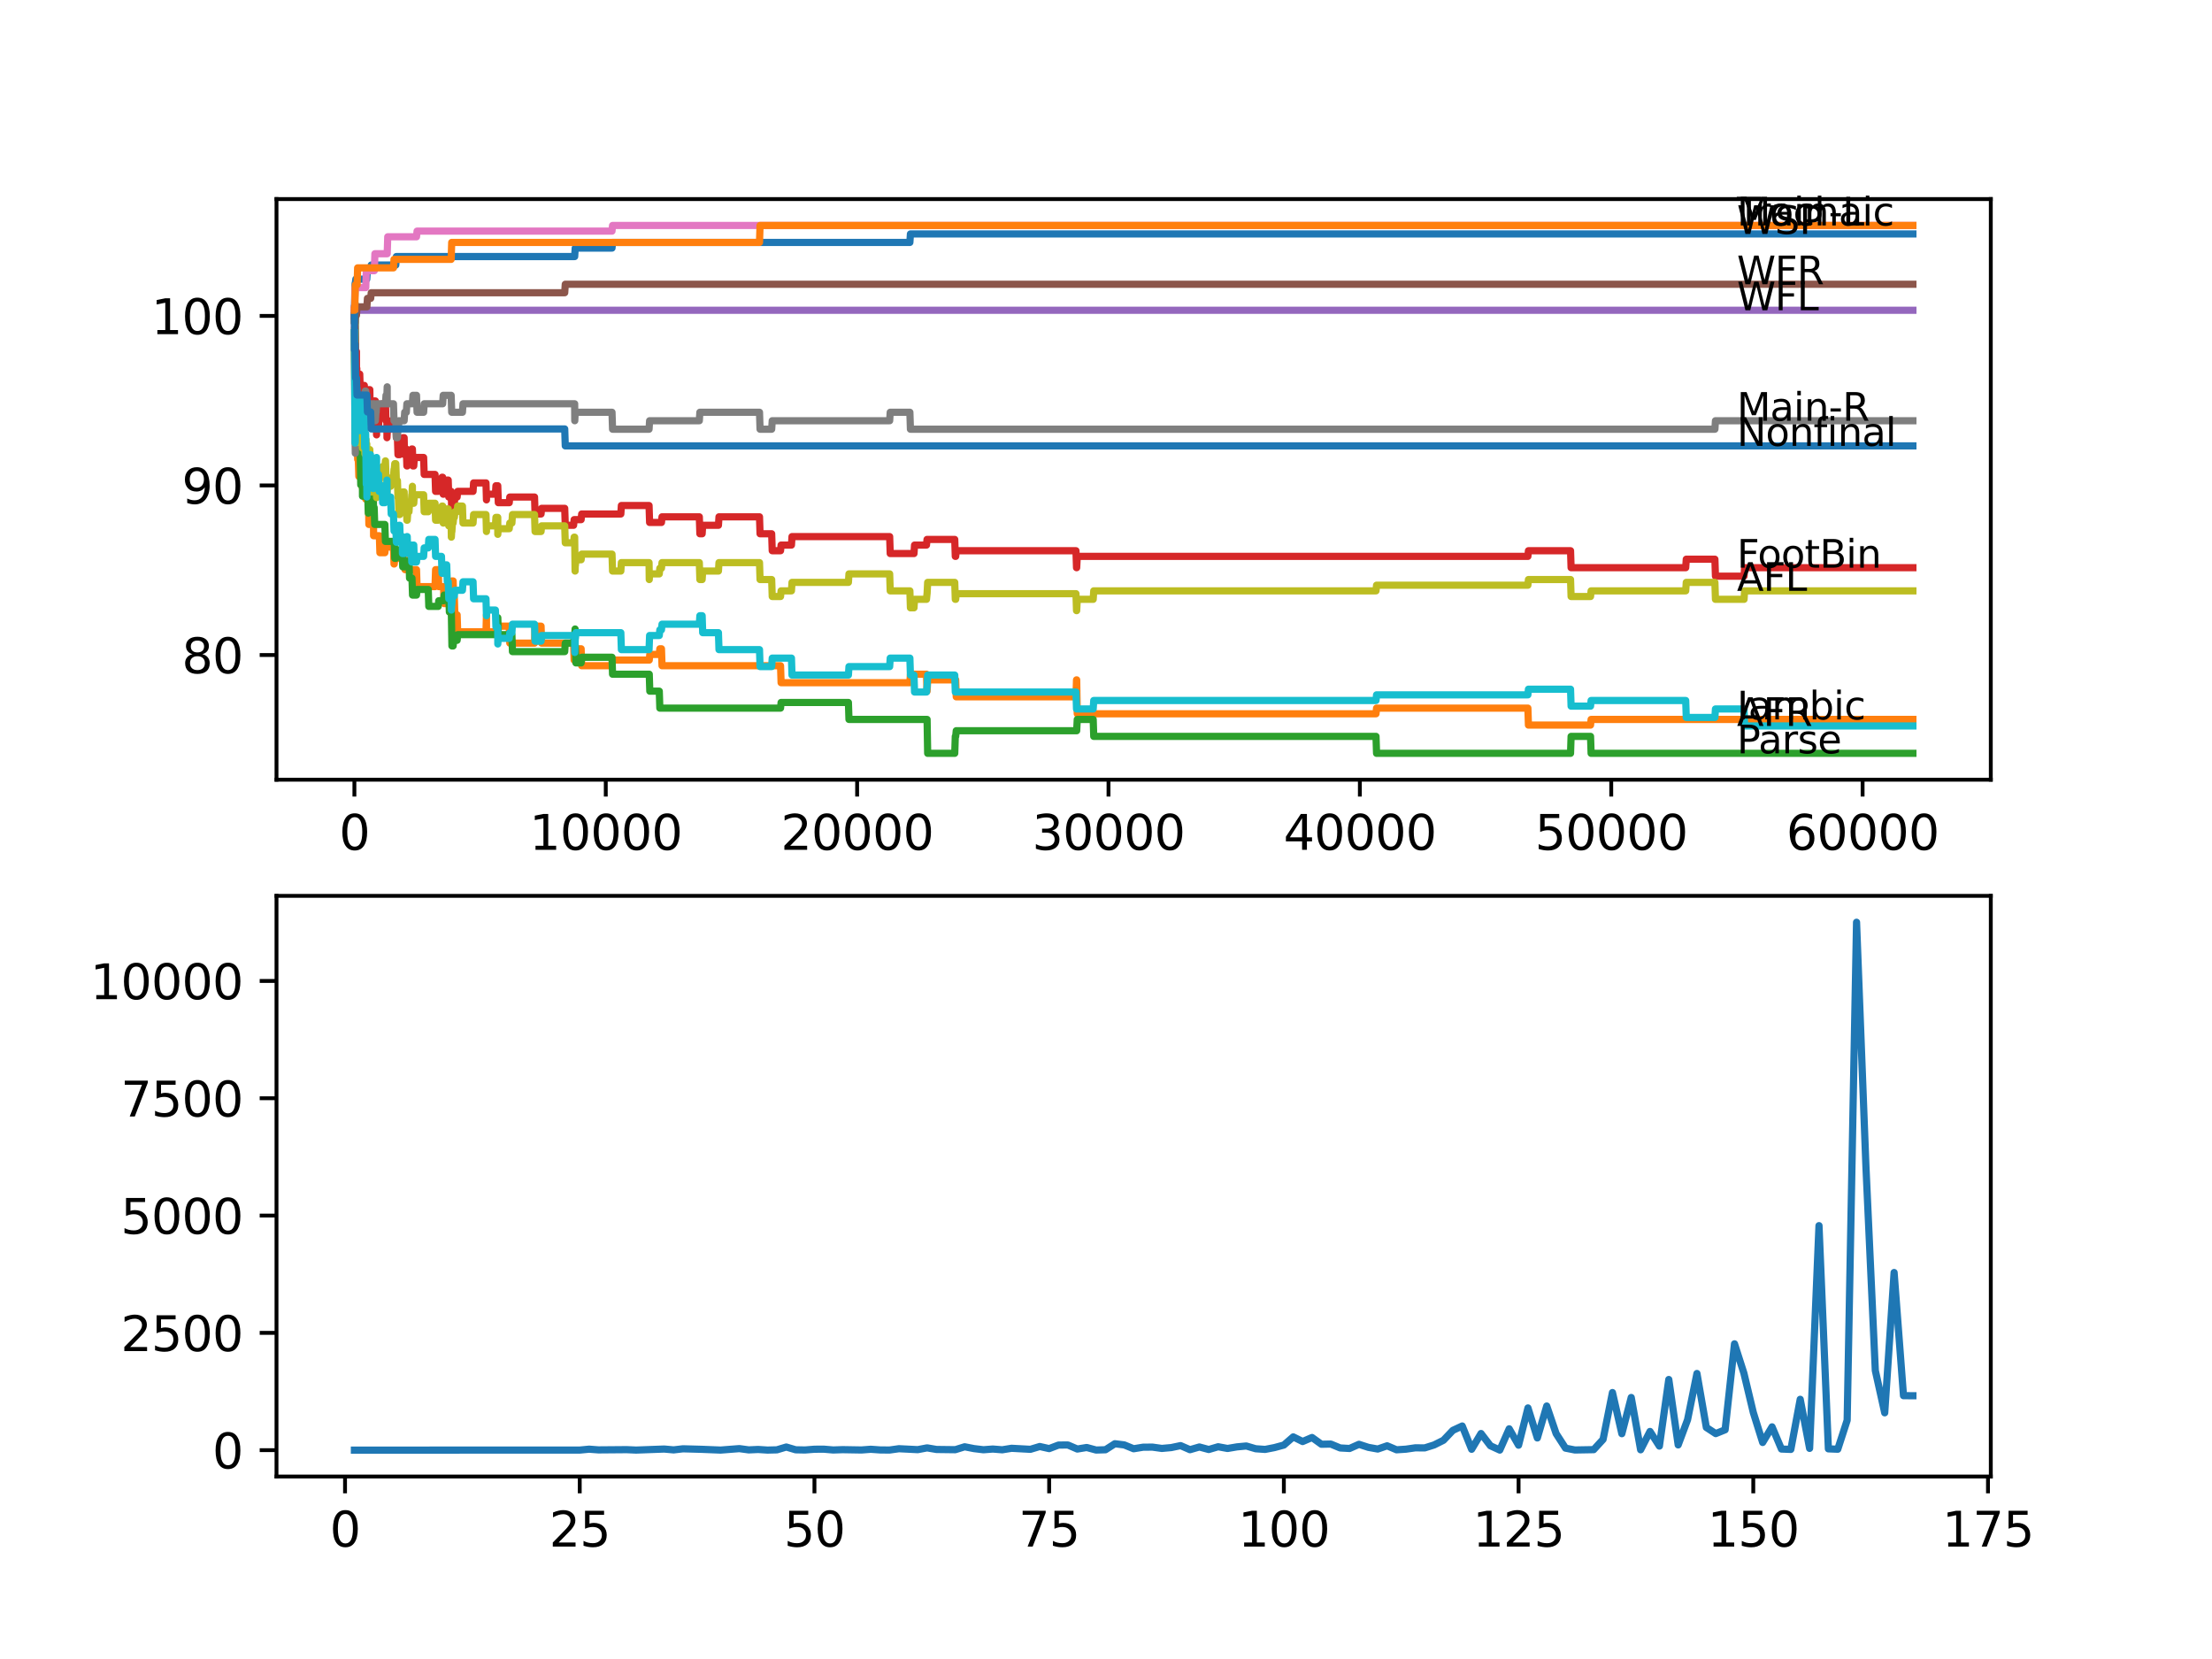 <?xml version="1.0" encoding="utf-8" standalone="no"?>
<!DOCTYPE svg PUBLIC "-//W3C//DTD SVG 1.1//EN"
  "http://www.w3.org/Graphics/SVG/1.1/DTD/svg11.dtd">
<svg xmlns:xlink="http://www.w3.org/1999/xlink" width="460.8pt" height="345.6pt" viewBox="0 0 460.8 345.6" xmlns="http://www.w3.org/2000/svg" version="1.1">
 <defs>
  <style type="text/css">*{stroke-linejoin: round; stroke-linecap: butt}</style>
 </defs>
 <g id="figure_1">
  <g id="patch_1">
   <path d="M 0 345.6 
L 460.8 345.6 
L 460.8 0 
L 0 0 
z
" style="fill: #ffffff"/>
  </g>
  <g id="axes_1">
   <g id="patch_2">
    <path d="M 57.6 162.432 
L 414.72 162.432 
L 414.72 41.472 
L 57.6 41.472 
z
" style="fill: #ffffff"/>
   </g>
   <g id="matplotlib.axis_1">
    <g id="xtick_1">
     <g id="line2d_1">
      <defs>
       <path id="mc30a6445f7" d="M 0 0 
L 0 3.5 
" style="stroke: #000000; stroke-width: 0.8"/>
      </defs>
      <g>
       <use xlink:href="#mc30a6445f7" x="73.827" y="162.432" style="stroke: #000000; stroke-width: 0.8"/>
      </g>
     </g>
     <g id="text_1">
      <!-- 0 -->
      <g transform="translate(70.646 177.03)scale(0.1 -0.1)">
       <defs>
        <path id="DejaVuSans-30" d="M 2034 4250 
Q 1547 4250 1301 3770 
Q 1056 3291 1056 2328 
Q 1056 1369 1301 889 
Q 1547 409 2034 409 
Q 2525 409 2770 889 
Q 3016 1369 3016 2328 
Q 3016 3291 2770 3770 
Q 2525 4250 2034 4250 
z
M 2034 4750 
Q 2819 4750 3233 4129 
Q 3647 3509 3647 2328 
Q 3647 1150 3233 529 
Q 2819 -91 2034 -91 
Q 1250 -91 836 529 
Q 422 1150 422 2328 
Q 422 3509 836 4129 
Q 1250 4750 2034 4750 
z
" transform="scale(0.016)"/>
       </defs>
       <use xlink:href="#DejaVuSans-30"/>
      </g>
     </g>
    </g>
    <g id="xtick_2">
     <g id="line2d_2">
      <g>
       <use xlink:href="#mc30a6445f7" x="126.192" y="162.432" style="stroke: #000000; stroke-width: 0.8"/>
      </g>
     </g>
     <g id="text_2">
      <!-- 10000 -->
      <g transform="translate(110.286 177.03)scale(0.1 -0.1)">
       <defs>
        <path id="DejaVuSans-31" d="M 794 531 
L 1825 531 
L 1825 4091 
L 703 3866 
L 703 4441 
L 1819 4666 
L 2450 4666 
L 2450 531 
L 3481 531 
L 3481 0 
L 794 0 
L 794 531 
z
" transform="scale(0.016)"/>
       </defs>
       <use xlink:href="#DejaVuSans-31"/>
       <use xlink:href="#DejaVuSans-30" x="63.623"/>
       <use xlink:href="#DejaVuSans-30" x="127.246"/>
       <use xlink:href="#DejaVuSans-30" x="190.869"/>
       <use xlink:href="#DejaVuSans-30" x="254.492"/>
      </g>
     </g>
    </g>
    <g id="xtick_3">
     <g id="line2d_3">
      <g>
       <use xlink:href="#mc30a6445f7" x="178.556" y="162.432" style="stroke: #000000; stroke-width: 0.8"/>
      </g>
     </g>
     <g id="text_3">
      <!-- 20000 -->
      <g transform="translate(162.65 177.03)scale(0.1 -0.1)">
       <defs>
        <path id="DejaVuSans-32" d="M 1228 531 
L 3431 531 
L 3431 0 
L 469 0 
L 469 531 
Q 828 903 1448 1529 
Q 2069 2156 2228 2338 
Q 2531 2678 2651 2914 
Q 2772 3150 2772 3378 
Q 2772 3750 2511 3984 
Q 2250 4219 1831 4219 
Q 1534 4219 1204 4116 
Q 875 4013 500 3803 
L 500 4441 
Q 881 4594 1212 4672 
Q 1544 4750 1819 4750 
Q 2544 4750 2975 4387 
Q 3406 4025 3406 3419 
Q 3406 3131 3298 2873 
Q 3191 2616 2906 2266 
Q 2828 2175 2409 1742 
Q 1991 1309 1228 531 
z
" transform="scale(0.016)"/>
       </defs>
       <use xlink:href="#DejaVuSans-32"/>
       <use xlink:href="#DejaVuSans-30" x="63.623"/>
       <use xlink:href="#DejaVuSans-30" x="127.246"/>
       <use xlink:href="#DejaVuSans-30" x="190.869"/>
       <use xlink:href="#DejaVuSans-30" x="254.492"/>
      </g>
     </g>
    </g>
    <g id="xtick_4">
     <g id="line2d_4">
      <g>
       <use xlink:href="#mc30a6445f7" x="230.921" y="162.432" style="stroke: #000000; stroke-width: 0.8"/>
      </g>
     </g>
     <g id="text_4">
      <!-- 30000 -->
      <g transform="translate(215.015 177.03)scale(0.1 -0.1)">
       <defs>
        <path id="DejaVuSans-33" d="M 2597 2516 
Q 3050 2419 3304 2112 
Q 3559 1806 3559 1356 
Q 3559 666 3084 287 
Q 2609 -91 1734 -91 
Q 1441 -91 1130 -33 
Q 819 25 488 141 
L 488 750 
Q 750 597 1062 519 
Q 1375 441 1716 441 
Q 2309 441 2620 675 
Q 2931 909 2931 1356 
Q 2931 1769 2642 2001 
Q 2353 2234 1838 2234 
L 1294 2234 
L 1294 2753 
L 1863 2753 
Q 2328 2753 2575 2939 
Q 2822 3125 2822 3475 
Q 2822 3834 2567 4026 
Q 2313 4219 1838 4219 
Q 1578 4219 1281 4162 
Q 984 4106 628 3988 
L 628 4550 
Q 988 4650 1302 4700 
Q 1616 4750 1894 4750 
Q 2613 4750 3031 4423 
Q 3450 4097 3450 3541 
Q 3450 3153 3228 2886 
Q 3006 2619 2597 2516 
z
" transform="scale(0.016)"/>
       </defs>
       <use xlink:href="#DejaVuSans-33"/>
       <use xlink:href="#DejaVuSans-30" x="63.623"/>
       <use xlink:href="#DejaVuSans-30" x="127.246"/>
       <use xlink:href="#DejaVuSans-30" x="190.869"/>
       <use xlink:href="#DejaVuSans-30" x="254.492"/>
      </g>
     </g>
    </g>
    <g id="xtick_5">
     <g id="line2d_5">
      <g>
       <use xlink:href="#mc30a6445f7" x="283.285" y="162.432" style="stroke: #000000; stroke-width: 0.8"/>
      </g>
     </g>
     <g id="text_5">
      <!-- 40000 -->
      <g transform="translate(267.379 177.03)scale(0.1 -0.1)">
       <defs>
        <path id="DejaVuSans-34" d="M 2419 4116 
L 825 1625 
L 2419 1625 
L 2419 4116 
z
M 2253 4666 
L 3047 4666 
L 3047 1625 
L 3713 1625 
L 3713 1100 
L 3047 1100 
L 3047 0 
L 2419 0 
L 2419 1100 
L 313 1100 
L 313 1709 
L 2253 4666 
z
" transform="scale(0.016)"/>
       </defs>
       <use xlink:href="#DejaVuSans-34"/>
       <use xlink:href="#DejaVuSans-30" x="63.623"/>
       <use xlink:href="#DejaVuSans-30" x="127.246"/>
       <use xlink:href="#DejaVuSans-30" x="190.869"/>
       <use xlink:href="#DejaVuSans-30" x="254.492"/>
      </g>
     </g>
    </g>
    <g id="xtick_6">
     <g id="line2d_6">
      <g>
       <use xlink:href="#mc30a6445f7" x="335.65" y="162.432" style="stroke: #000000; stroke-width: 0.8"/>
      </g>
     </g>
     <g id="text_6">
      <!-- 50000 -->
      <g transform="translate(319.744 177.03)scale(0.1 -0.1)">
       <defs>
        <path id="DejaVuSans-35" d="M 691 4666 
L 3169 4666 
L 3169 4134 
L 1269 4134 
L 1269 2991 
Q 1406 3038 1543 3061 
Q 1681 3084 1819 3084 
Q 2600 3084 3056 2656 
Q 3513 2228 3513 1497 
Q 3513 744 3044 326 
Q 2575 -91 1722 -91 
Q 1428 -91 1123 -41 
Q 819 9 494 109 
L 494 744 
Q 775 591 1075 516 
Q 1375 441 1709 441 
Q 2250 441 2565 725 
Q 2881 1009 2881 1497 
Q 2881 1984 2565 2268 
Q 2250 2553 1709 2553 
Q 1456 2553 1204 2497 
Q 953 2441 691 2322 
L 691 4666 
z
" transform="scale(0.016)"/>
       </defs>
       <use xlink:href="#DejaVuSans-35"/>
       <use xlink:href="#DejaVuSans-30" x="63.623"/>
       <use xlink:href="#DejaVuSans-30" x="127.246"/>
       <use xlink:href="#DejaVuSans-30" x="190.869"/>
       <use xlink:href="#DejaVuSans-30" x="254.492"/>
      </g>
     </g>
    </g>
    <g id="xtick_7">
     <g id="line2d_7">
      <g>
       <use xlink:href="#mc30a6445f7" x="388.014" y="162.432" style="stroke: #000000; stroke-width: 0.8"/>
      </g>
     </g>
     <g id="text_7">
      <!-- 60000 -->
      <g transform="translate(372.108 177.03)scale(0.1 -0.1)">
       <defs>
        <path id="DejaVuSans-36" d="M 2113 2584 
Q 1688 2584 1439 2293 
Q 1191 2003 1191 1497 
Q 1191 994 1439 701 
Q 1688 409 2113 409 
Q 2538 409 2786 701 
Q 3034 994 3034 1497 
Q 3034 2003 2786 2293 
Q 2538 2584 2113 2584 
z
M 3366 4563 
L 3366 3988 
Q 3128 4100 2886 4159 
Q 2644 4219 2406 4219 
Q 1781 4219 1451 3797 
Q 1122 3375 1075 2522 
Q 1259 2794 1537 2939 
Q 1816 3084 2150 3084 
Q 2853 3084 3261 2657 
Q 3669 2231 3669 1497 
Q 3669 778 3244 343 
Q 2819 -91 2113 -91 
Q 1303 -91 875 529 
Q 447 1150 447 2328 
Q 447 3434 972 4092 
Q 1497 4750 2381 4750 
Q 2619 4750 2861 4703 
Q 3103 4656 3366 4563 
z
" transform="scale(0.016)"/>
       </defs>
       <use xlink:href="#DejaVuSans-36"/>
       <use xlink:href="#DejaVuSans-30" x="63.623"/>
       <use xlink:href="#DejaVuSans-30" x="127.246"/>
       <use xlink:href="#DejaVuSans-30" x="190.869"/>
       <use xlink:href="#DejaVuSans-30" x="254.492"/>
      </g>
     </g>
    </g>
   </g>
   <g id="matplotlib.axis_2">
    <g id="ytick_1">
     <g id="line2d_8">
      <defs>
       <path id="m224f55b235" d="M 0 0 
L -3.5 0 
" style="stroke: #000000; stroke-width: 0.8"/>
      </defs>
      <g>
       <use xlink:href="#m224f55b235" x="57.6" y="136.448" style="stroke: #000000; stroke-width: 0.8"/>
      </g>
     </g>
     <g id="text_8">
      <!-- 80 -->
      <g transform="translate(37.875 140.247)scale(0.1 -0.1)">
       <defs>
        <path id="DejaVuSans-38" d="M 2034 2216 
Q 1584 2216 1326 1975 
Q 1069 1734 1069 1313 
Q 1069 891 1326 650 
Q 1584 409 2034 409 
Q 2484 409 2743 651 
Q 3003 894 3003 1313 
Q 3003 1734 2745 1975 
Q 2488 2216 2034 2216 
z
M 1403 2484 
Q 997 2584 770 2862 
Q 544 3141 544 3541 
Q 544 4100 942 4425 
Q 1341 4750 2034 4750 
Q 2731 4750 3128 4425 
Q 3525 4100 3525 3541 
Q 3525 3141 3298 2862 
Q 3072 2584 2669 2484 
Q 3125 2378 3379 2068 
Q 3634 1759 3634 1313 
Q 3634 634 3220 271 
Q 2806 -91 2034 -91 
Q 1263 -91 848 271 
Q 434 634 434 1313 
Q 434 1759 690 2068 
Q 947 2378 1403 2484 
z
M 1172 3481 
Q 1172 3119 1398 2916 
Q 1625 2713 2034 2713 
Q 2441 2713 2670 2916 
Q 2900 3119 2900 3481 
Q 2900 3844 2670 4047 
Q 2441 4250 2034 4250 
Q 1625 4250 1398 4047 
Q 1172 3844 1172 3481 
z
" transform="scale(0.016)"/>
       </defs>
       <use xlink:href="#DejaVuSans-38"/>
       <use xlink:href="#DejaVuSans-30" x="63.623"/>
      </g>
     </g>
    </g>
    <g id="ytick_2">
     <g id="line2d_9">
      <g>
       <use xlink:href="#m224f55b235" x="57.6" y="101.128" style="stroke: #000000; stroke-width: 0.8"/>
      </g>
     </g>
     <g id="text_9">
      <!-- 90 -->
      <g transform="translate(37.875 104.927)scale(0.1 -0.1)">
       <defs>
        <path id="DejaVuSans-39" d="M 703 97 
L 703 672 
Q 941 559 1184 500 
Q 1428 441 1663 441 
Q 2288 441 2617 861 
Q 2947 1281 2994 2138 
Q 2813 1869 2534 1725 
Q 2256 1581 1919 1581 
Q 1219 1581 811 2004 
Q 403 2428 403 3163 
Q 403 3881 828 4315 
Q 1253 4750 1959 4750 
Q 2769 4750 3195 4129 
Q 3622 3509 3622 2328 
Q 3622 1225 3098 567 
Q 2575 -91 1691 -91 
Q 1453 -91 1209 -44 
Q 966 3 703 97 
z
M 1959 2075 
Q 2384 2075 2632 2365 
Q 2881 2656 2881 3163 
Q 2881 3666 2632 3958 
Q 2384 4250 1959 4250 
Q 1534 4250 1286 3958 
Q 1038 3666 1038 3163 
Q 1038 2656 1286 2365 
Q 1534 2075 1959 2075 
z
" transform="scale(0.016)"/>
       </defs>
       <use xlink:href="#DejaVuSans-39"/>
       <use xlink:href="#DejaVuSans-30" x="63.623"/>
      </g>
     </g>
    </g>
    <g id="ytick_3">
     <g id="line2d_10">
      <g>
       <use xlink:href="#m224f55b235" x="57.6" y="65.808" style="stroke: #000000; stroke-width: 0.8"/>
      </g>
     </g>
     <g id="text_10">
      <!-- 100 -->
      <g transform="translate(31.512 69.607)scale(0.1 -0.1)">
       <use xlink:href="#DejaVuSans-31"/>
       <use xlink:href="#DejaVuSans-30" x="63.623"/>
       <use xlink:href="#DejaVuSans-30" x="127.246"/>
      </g>
     </g>
    </g>
   </g>
   <g id="line2d_11">
    <path d="M 73.833 64.63 
L 73.974 59.038 
L 74.011 59.038 
L 74.126 58.155 
L 76.404 58.155 
L 76.519 56.389 
L 77.221 56.389 
L 77.336 55.212 
L 82.452 55.212 
L 82.567 53.446 
L 119.714 53.446 
L 119.83 51.68 
L 127.491 51.68 
L 127.606 50.502 
L 189.543 50.502 
L 189.658 48.736 
L 398.487 48.736 
L 398.487 48.736 
" clip-path="url(#p4e086008b9)" style="fill: none; stroke: #1f77b4; stroke-width: 1.5; stroke-linecap: square"/>
   </g>
   <g id="line2d_12">
    <path d="M 73.833 69.34 
L 73.838 68.457 
L 73.885 75.521 
L 73.896 75.521 
L 73.969 83.173 
L 74.011 81.29 
L 74.047 80.407 
L 74.053 83.939 
L 74.089 83.939 
L 74.105 91.003 
L 74.205 89.825 
L 74.225 89.825 
L 74.299 93.357 
L 74.335 92.18 
L 74.398 92.18 
L 74.513 95.712 
L 74.639 95.712 
L 74.754 99.244 
L 75.032 99.244 
L 75.147 98.067 
L 75.498 98.067 
L 75.508 101.599 
L 75.608 100.421 
L 76.063 100.421 
L 76.179 103.953 
L 76.252 103.953 
L 76.304 100.421 
L 76.362 103.953 
L 76.404 103.953 
L 76.519 102.187 
L 76.723 102.187 
L 76.844 109.252 
L 77.771 109.252 
L 77.818 108.074 
L 77.823 111.606 
L 77.87 111.606 
L 79.027 111.606 
L 79.142 115.138 
L 80.174 115.138 
L 80.289 113.961 
L 81.965 113.961 
L 82.08 117.493 
L 82.122 117.493 
L 82.237 116.316 
L 83.782 116.316 
L 83.897 115.138 
L 84.264 115.138 
L 84.379 118.67 
L 86.767 118.67 
L 86.882 122.202 
L 90.626 122.202 
L 90.741 118.67 
L 91.286 118.67 
L 91.401 122.202 
L 92.401 122.202 
L 92.516 125.734 
L 93.37 125.734 
L 93.485 122.202 
L 94.024 122.202 
L 94.14 121.025 
L 94.396 121.025 
L 94.511 124.557 
L 94.648 124.557 
L 94.763 128.089 
L 95.229 128.089 
L 95.344 131.621 
L 101.24 131.621 
L 101.34 128.089 
L 101.35 131.621 
L 103.701 131.621 
L 103.817 130.444 
L 106.084 130.444 
L 106.199 133.976 
L 111.352 133.976 
L 111.467 130.444 
L 112.713 130.444 
L 112.829 133.976 
L 119.489 133.976 
L 119.605 137.508 
L 119.804 137.508 
L 119.924 135.153 
L 121.06 135.153 
L 121.175 138.685 
L 127.491 138.685 
L 127.606 137.508 
L 135.251 137.508 
L 135.366 136.33 
L 137.34 136.33 
L 137.456 135.153 
L 137.796 135.153 
L 137.911 138.685 
L 162.601 138.685 
L 162.716 142.217 
L 189.543 142.217 
L 189.658 140.451 
L 193.004 140.451 
L 193.119 143.983 
L 193.129 143.983 
L 193.25 141.628 
L 199.089 141.628 
L 199.204 145.16 
L 224.145 145.16 
L 224.26 141.628 
L 224.292 141.628 
L 224.412 148.692 
L 286.647 148.692 
L 286.762 147.515 
L 318.286 147.515 
L 318.401 151.047 
L 331.34 151.047 
L 331.456 149.87 
L 398.487 149.87 
L 398.487 149.87 
" clip-path="url(#p4e086008b9)" style="fill: none; stroke: #ff7f0e; stroke-width: 1.5; stroke-linecap: square"/>
   </g>
   <g id="line2d_13">
    <path d="M 73.833 65.808 
L 73.848 67.279 
L 73.958 63.159 
L 74.089 79.229 
L 74.1 79.229 
L 74.105 78.052 
L 74.121 85.116 
L 74.184 85.116 
L 74.225 85.116 
L 74.33 90.414 
L 74.335 86.882 
L 74.44 86.882 
L 74.561 93.946 
L 75.032 93.946 
L 75.152 101.01 
L 75.498 101.01 
L 75.508 99.833 
L 75.514 103.365 
L 75.597 103.365 
L 75.896 103.365 
L 76.011 99.833 
L 76.446 99.833 
L 76.561 103.365 
L 76.608 103.365 
L 76.723 106.897 
L 76.844 104.542 
L 77.221 104.542 
L 77.336 103.365 
L 77.771 103.365 
L 77.818 106.897 
L 77.881 105.719 
L 77.943 105.719 
L 78.059 109.252 
L 80.174 109.252 
L 80.289 112.784 
L 82.122 112.784 
L 82.237 116.316 
L 82.452 116.316 
L 82.567 114.55 
L 83.782 114.55 
L 83.897 118.082 
L 84.264 118.082 
L 84.379 116.904 
L 85.201 116.904 
L 85.316 120.436 
L 85.824 120.436 
L 85.939 123.968 
L 86.767 123.968 
L 86.882 122.791 
L 89.212 122.791 
L 89.327 126.323 
L 91.286 126.323 
L 91.401 125.146 
L 92.401 125.146 
L 92.516 123.968 
L 93.496 123.968 
L 93.611 127.5 
L 94.024 127.5 
L 94.145 134.564 
L 94.396 134.564 
L 94.511 133.387 
L 95.229 133.387 
L 95.344 132.21 
L 103.691 132.21 
L 103.701 128.678 
L 103.801 132.21 
L 106.639 132.21 
L 106.754 135.742 
L 117.641 135.742 
L 117.756 133.976 
L 119.489 133.976 
L 119.605 132.798 
L 119.714 132.798 
L 119.804 131.032 
L 119.809 134.564 
L 119.819 134.564 
L 119.861 134.564 
L 119.976 138.096 
L 121.06 138.096 
L 121.175 136.919 
L 127.491 136.919 
L 127.606 140.451 
L 135.251 140.451 
L 135.366 143.983 
L 137.34 143.983 
L 137.456 147.515 
L 162.601 147.515 
L 162.716 146.338 
L 176.739 146.338 
L 176.855 149.87 
L 193.129 149.87 
L 193.25 156.934 
L 198.89 156.934 
L 199.005 153.402 
L 199.089 153.402 
L 199.204 152.224 
L 224.292 152.224 
L 224.412 149.87 
L 227.732 149.87 
L 227.847 153.402 
L 286.647 153.402 
L 286.762 156.934 
L 327.172 156.934 
L 327.287 153.402 
L 331.34 153.402 
L 331.456 156.934 
L 398.487 156.934 
L 398.487 156.934 
" clip-path="url(#p4e086008b9)" style="fill: none; stroke: #2ca02c; stroke-width: 1.5; stroke-linecap: square"/>
   </g>
   <g id="line2d_14">
    <path d="M 73.833 65.808 
L 73.843 65.808 
L 73.875 64.63 
L 73.88 68.162 
L 73.932 66.985 
L 74.047 74.402 
L 74.058 73.225 
L 74.063 76.757 
L 74.157 74.402 
L 74.225 74.402 
L 74.257 73.225 
L 74.262 76.757 
L 74.325 76.757 
L 74.33 76.757 
L 74.398 83.821 
L 74.445 82.644 
L 74.608 82.644 
L 74.723 79.7 
L 74.791 79.7 
L 74.906 77.934 
L 74.938 77.934 
L 75.053 81.466 
L 75.1 81.466 
L 75.215 84.998 
L 75.33 83.232 
L 75.498 83.232 
L 75.618 80.289 
L 75.896 80.289 
L 76.011 85.587 
L 76.063 85.587 
L 76.184 82.644 
L 76.252 82.644 
L 76.283 86.176 
L 76.362 83.527 
L 76.723 83.527 
L 76.844 81.172 
L 77.037 81.172 
L 77.158 88.236 
L 77.168 88.236 
L 77.284 86.47 
L 77.598 86.47 
L 77.713 84.704 
L 77.818 84.704 
L 77.933 83.527 
L 78.195 83.527 
L 78.31 87.059 
L 78.352 87.059 
L 78.446 90.591 
L 78.462 88.825 
L 78.854 88.825 
L 78.97 87.059 
L 79.027 87.059 
L 79.142 85.881 
L 79.598 85.881 
L 79.713 84.115 
L 80.3 84.115 
L 80.415 87.647 
L 80.598 87.647 
L 80.614 91.179 
L 80.708 89.413 
L 81.378 89.413 
L 81.494 87.647 
L 82.452 87.647 
L 82.567 91.179 
L 82.792 91.179 
L 82.907 94.711 
L 83.274 94.711 
L 83.389 92.945 
L 83.834 92.945 
L 83.95 91.179 
L 84.19 91.179 
L 84.264 94.711 
L 84.3 93.534 
L 84.646 93.534 
L 84.761 97.066 
L 84.835 97.066 
L 84.95 95.3 
L 85.667 95.3 
L 85.782 93.534 
L 85.908 93.534 
L 86.023 97.066 
L 86.196 97.066 
L 86.311 95.3 
L 88.249 95.3 
L 88.364 98.832 
L 90.626 98.832 
L 90.741 102.364 
L 91.286 102.364 
L 91.401 101.187 
L 91.967 101.187 
L 92.082 99.421 
L 92.213 99.421 
L 92.328 102.953 
L 92.401 102.953 
L 92.516 101.775 
L 93.056 101.775 
L 93.171 100.009 
L 93.37 100.009 
L 93.485 103.541 
L 93.496 103.541 
L 93.611 102.364 
L 93.983 102.364 
L 94.098 105.896 
L 94.396 105.896 
L 94.511 104.719 
L 94.648 104.719 
L 94.763 103.541 
L 95.229 103.541 
L 95.344 102.364 
L 98.544 102.364 
L 98.659 100.598 
L 101.24 100.598 
L 101.34 104.13 
L 101.35 102.953 
L 103.199 102.953 
L 103.314 101.187 
L 103.691 101.187 
L 103.806 104.719 
L 106.084 104.719 
L 106.199 103.541 
L 111.352 103.541 
L 111.467 107.073 
L 112.713 107.073 
L 112.829 105.896 
L 117.641 105.896 
L 117.756 109.428 
L 119.489 109.428 
L 119.605 108.251 
L 121.06 108.251 
L 121.175 107.073 
L 129.329 107.073 
L 129.444 105.307 
L 135.209 105.307 
L 135.324 108.839 
L 137.796 108.839 
L 137.911 107.662 
L 145.682 107.662 
L 145.797 111.194 
L 146.269 111.194 
L 146.384 109.428 
L 149.662 109.428 
L 149.777 107.662 
L 158.218 107.662 
L 158.333 111.194 
L 160.753 111.194 
L 160.868 114.726 
L 162.601 114.726 
L 162.716 113.549 
L 164.874 113.549 
L 164.989 111.783 
L 185.332 111.783 
L 185.448 115.315 
L 190.401 115.315 
L 190.517 113.549 
L 193.004 113.549 
L 193.119 112.371 
L 198.89 112.371 
L 199.005 115.903 
L 199.089 115.903 
L 199.204 114.726 
L 224.145 114.726 
L 224.26 118.258 
L 224.292 118.258 
L 224.412 115.903 
L 318.286 115.903 
L 318.401 114.726 
L 327.172 114.726 
L 327.287 118.258 
L 351.165 118.258 
L 351.281 116.492 
L 357.245 116.492 
L 357.36 120.024 
L 363.319 120.024 
L 363.434 118.258 
L 398.487 118.258 
L 398.487 118.258 
" clip-path="url(#p4e086008b9)" style="fill: none; stroke: #d62728; stroke-width: 1.5; stroke-linecap: square"/>
   </g>
   <g id="line2d_15">
    <path d="M 73.833 65.808 
L 73.88 65.808 
L 73.995 64.63 
L 398.487 64.63 
L 398.487 64.63 
" clip-path="url(#p4e086008b9)" style="fill: none; stroke: #9467bd; stroke-width: 1.5; stroke-linecap: square"/>
   </g>
   <g id="line2d_16">
    <path d="M 73.833 65.808 
L 73.843 63.747 
L 73.848 67.279 
L 73.932 67.279 
L 73.964 67.279 
L 74.084 65.69 
L 74.257 65.69 
L 74.372 63.924 
L 76.43 63.924 
L 76.545 62.158 
L 77.221 62.158 
L 77.336 60.981 
L 117.641 60.981 
L 117.756 59.215 
L 398.487 59.215 
L 398.487 59.215 
" clip-path="url(#p4e086008b9)" style="fill: none; stroke: #8c564b; stroke-width: 1.5; stroke-linecap: square"/>
   </g>
   <g id="line2d_17">
    <path d="M 73.833 64.63 
L 73.864 64.63 
L 73.979 59.921 
L 76.194 59.921 
L 76.31 56.389 
L 77.985 56.389 
L 78.1 52.857 
L 80.661 52.857 
L 80.776 49.325 
L 86.767 49.325 
L 86.882 48.148 
L 127.491 48.148 
L 127.606 46.97 
L 398.487 46.97 
L 398.487 46.97 
" clip-path="url(#p4e086008b9)" style="fill: none; stroke: #e377c2; stroke-width: 1.5; stroke-linecap: square"/>
   </g>
   <g id="line2d_18">
    <path d="M 73.833 69.34 
L 73.964 92.298 
L 73.974 91.591 
L 74.016 94.417 
L 74.095 90.296 
L 74.115 90.296 
L 74.231 89.119 
L 74.388 89.119 
L 74.44 92.651 
L 74.498 91.474 
L 74.938 91.474 
L 75.053 89.708 
L 75.1 89.708 
L 75.215 86.764 
L 75.388 86.764 
L 75.508 83.232 
L 75.959 83.232 
L 76.074 81.466 
L 76.194 81.466 
L 76.304 84.998 
L 76.404 84.115 
L 76.519 87.647 
L 77.037 87.647 
L 77.158 84.115 
L 77.985 84.115 
L 78.1 87.647 
L 78.195 87.647 
L 78.31 85.881 
L 78.352 85.881 
L 78.467 84.115 
L 80.3 84.115 
L 80.415 82.349 
L 80.598 82.349 
L 80.661 80.583 
L 80.666 84.115 
L 80.703 84.115 
L 81.965 84.115 
L 82.08 87.647 
L 82.452 87.647 
L 82.567 91.179 
L 82.792 91.179 
L 82.907 89.413 
L 82.986 89.413 
L 83.101 87.647 
L 84.19 87.647 
L 84.306 85.881 
L 84.646 85.881 
L 84.761 84.115 
L 85.908 84.115 
L 86.023 82.349 
L 86.767 82.349 
L 86.882 85.881 
L 88.249 85.881 
L 88.364 84.115 
L 92.213 84.115 
L 92.328 82.349 
L 93.983 82.349 
L 94.098 85.881 
L 96.334 85.881 
L 96.449 84.115 
L 119.714 84.115 
L 119.735 87.647 
L 119.824 85.881 
L 127.491 85.881 
L 127.606 89.413 
L 135.209 89.413 
L 135.324 87.647 
L 145.682 87.647 
L 145.797 85.881 
L 158.218 85.881 
L 158.333 89.413 
L 160.753 89.413 
L 160.868 87.647 
L 185.332 87.647 
L 185.448 85.881 
L 189.543 85.881 
L 189.658 89.413 
L 357.245 89.413 
L 357.36 87.647 
L 398.487 87.647 
L 398.487 87.647 
" clip-path="url(#p4e086008b9)" style="fill: none; stroke: #7f7f7f; stroke-width: 1.5; stroke-linecap: square"/>
   </g>
   <g id="line2d_19">
    <path d="M 73.833 69.34 
L 73.969 87 
L 74.011 85.116 
L 74.063 89.825 
L 74.084 89.825 
L 74.22 83.939 
L 74.225 83.939 
L 74.257 82.761 
L 74.262 86.293 
L 74.33 85.116 
L 74.398 92.18 
L 74.445 89.825 
L 74.482 89.825 
L 74.597 88.059 
L 74.608 88.059 
L 74.723 85.116 
L 74.791 85.116 
L 74.906 83.35 
L 74.938 83.35 
L 75.032 86.882 
L 75.048 85.705 
L 75.1 85.705 
L 75.11 89.237 
L 75.21 88.059 
L 75.215 88.059 
L 75.33 86.293 
L 75.388 86.293 
L 75.498 93.357 
L 75.503 92.18 
L 75.508 92.18 
L 75.629 89.237 
L 75.896 89.237 
L 76.011 94.535 
L 76.063 94.535 
L 76.184 91.591 
L 76.252 91.591 
L 76.283 95.123 
L 76.362 92.474 
L 76.404 92.474 
L 76.446 99.538 
L 76.519 97.772 
L 76.608 97.772 
L 76.723 96.006 
L 76.844 93.652 
L 77.037 93.652 
L 77.158 100.716 
L 77.168 100.716 
L 77.221 98.95 
L 77.226 102.482 
L 77.273 102.482 
L 77.598 102.482 
L 77.713 100.716 
L 77.771 100.716 
L 77.891 98.361 
L 77.943 98.361 
L 78.059 96.595 
L 78.195 96.595 
L 78.31 100.127 
L 78.352 100.127 
L 78.446 103.659 
L 78.462 101.893 
L 78.854 101.893 
L 78.97 100.127 
L 79.027 100.127 
L 79.142 98.95 
L 79.598 98.95 
L 79.713 97.184 
L 80.174 97.184 
L 80.289 96.006 
L 80.3 96.006 
L 80.415 99.538 
L 80.598 99.538 
L 80.614 103.07 
L 80.708 101.304 
L 81.378 101.304 
L 81.494 99.538 
L 81.965 99.538 
L 82.08 97.772 
L 82.122 97.772 
L 82.237 96.595 
L 82.452 96.595 
L 82.567 100.127 
L 82.792 100.127 
L 82.907 103.659 
L 82.986 103.659 
L 83.101 107.191 
L 83.274 107.191 
L 83.389 105.425 
L 83.782 105.425 
L 83.902 102.482 
L 84.19 102.482 
L 84.264 106.014 
L 84.3 104.836 
L 84.646 104.836 
L 84.761 108.369 
L 84.835 108.369 
L 84.95 106.602 
L 85.201 106.602 
L 85.316 104.836 
L 85.667 104.836 
L 85.782 103.07 
L 85.824 103.07 
L 85.908 101.304 
L 85.913 104.836 
L 85.929 104.836 
L 86.196 104.836 
L 86.311 103.07 
L 88.249 103.07 
L 88.364 106.602 
L 89.212 106.602 
L 89.327 104.836 
L 90.626 104.836 
L 90.741 108.369 
L 91.286 108.369 
L 91.401 107.191 
L 91.967 107.191 
L 92.082 105.425 
L 92.213 105.425 
L 92.328 108.957 
L 92.401 108.957 
L 92.516 107.78 
L 93.056 107.78 
L 93.171 106.014 
L 93.37 106.014 
L 93.485 109.546 
L 93.496 109.546 
L 93.611 108.369 
L 93.983 108.369 
L 94.024 111.901 
L 94.093 110.723 
L 94.134 110.723 
L 94.25 108.957 
L 94.396 108.957 
L 94.511 107.78 
L 94.648 107.78 
L 94.763 106.602 
L 95.229 106.602 
L 95.344 105.425 
L 96.334 105.425 
L 96.449 108.957 
L 98.544 108.957 
L 98.659 107.191 
L 101.24 107.191 
L 101.34 110.723 
L 101.35 109.546 
L 103.199 109.546 
L 103.314 107.78 
L 103.691 107.78 
L 103.701 111.312 
L 103.801 110.135 
L 106.084 110.135 
L 106.199 108.957 
L 106.639 108.957 
L 106.754 107.191 
L 111.352 107.191 
L 111.467 110.723 
L 112.713 110.723 
L 112.829 109.546 
L 117.641 109.546 
L 117.756 113.078 
L 119.489 113.078 
L 119.605 111.901 
L 119.714 111.901 
L 119.804 118.965 
L 119.83 117.787 
L 119.861 117.787 
L 119.976 116.61 
L 121.06 116.61 
L 121.175 115.433 
L 127.491 115.433 
L 127.606 118.965 
L 129.329 118.965 
L 129.444 117.199 
L 135.209 117.199 
L 135.251 120.731 
L 135.319 119.553 
L 137.34 119.553 
L 137.456 118.376 
L 137.796 118.376 
L 137.911 117.199 
L 145.682 117.199 
L 145.797 120.731 
L 146.269 120.731 
L 146.384 118.965 
L 149.662 118.965 
L 149.777 117.199 
L 158.218 117.199 
L 158.333 120.731 
L 160.753 120.731 
L 160.868 124.263 
L 162.601 124.263 
L 162.716 123.085 
L 164.874 123.085 
L 164.989 121.319 
L 176.739 121.319 
L 176.855 119.553 
L 185.332 119.553 
L 185.448 123.085 
L 189.543 123.085 
L 189.658 126.617 
L 190.401 126.617 
L 190.517 124.851 
L 193.004 124.851 
L 193.119 123.674 
L 193.129 123.674 
L 193.25 121.319 
L 198.89 121.319 
L 199.005 124.851 
L 199.089 124.851 
L 199.204 123.674 
L 224.145 123.674 
L 224.26 127.206 
L 224.292 127.206 
L 224.412 124.851 
L 227.732 124.851 
L 227.847 123.085 
L 286.647 123.085 
L 286.762 121.908 
L 318.286 121.908 
L 318.401 120.731 
L 327.172 120.731 
L 327.287 124.263 
L 331.34 124.263 
L 331.456 123.085 
L 351.165 123.085 
L 351.281 121.319 
L 357.245 121.319 
L 357.36 124.851 
L 363.319 124.851 
L 363.434 123.085 
L 398.487 123.085 
L 398.487 123.085 
" clip-path="url(#p4e086008b9)" style="fill: none; stroke: #bcbd22; stroke-width: 1.5; stroke-linecap: square"/>
   </g>
   <g id="line2d_20">
    <path d="M 73.833 69.34 
L 73.958 92.298 
L 73.969 90.414 
L 74.016 92.062 
L 74.1 85.587 
L 74.105 85.587 
L 74.231 82.055 
L 74.299 82.055 
L 74.33 80.878 
L 74.335 84.41 
L 74.388 84.41 
L 74.398 87.942 
L 74.487 83.821 
L 74.498 83.821 
L 74.608 83.821 
L 74.639 87.353 
L 74.718 86.176 
L 74.791 86.176 
L 74.906 89.708 
L 74.938 89.708 
L 75.053 86.764 
L 75.1 86.764 
L 75.215 83.821 
L 75.33 87.353 
L 75.388 87.353 
L 75.508 83.821 
L 75.545 82.644 
L 75.55 86.176 
L 75.608 86.176 
L 75.896 86.176 
L 75.959 93.24 
L 76.011 91.474 
L 76.063 91.474 
L 76.173 90.296 
L 76.299 100.892 
L 76.304 100.892 
L 76.404 100.009 
L 76.43 103.541 
L 76.514 100.009 
L 76.608 100.009 
L 76.723 98.243 
L 77.037 98.243 
L 77.158 94.711 
L 77.168 94.711 
L 77.284 98.243 
L 77.598 98.243 
L 77.713 101.775 
L 77.771 101.775 
L 77.886 100.598 
L 77.943 100.598 
L 78.059 98.832 
L 78.195 98.832 
L 78.31 97.066 
L 78.352 97.066 
L 78.446 95.3 
L 78.451 98.832 
L 78.457 98.832 
L 78.854 98.832 
L 78.97 102.364 
L 79.027 102.364 
L 79.142 101.187 
L 79.598 101.187 
L 79.713 104.719 
L 80.174 104.719 
L 80.289 103.541 
L 80.3 103.541 
L 80.415 101.775 
L 80.598 101.775 
L 80.614 100.009 
L 80.619 103.541 
L 80.703 103.541 
L 81.378 103.541 
L 81.494 107.073 
L 81.965 107.073 
L 82.08 110.605 
L 82.122 110.605 
L 82.237 109.428 
L 82.452 109.428 
L 82.567 112.96 
L 82.792 112.96 
L 82.907 111.194 
L 82.986 111.194 
L 83.101 109.428 
L 83.274 109.428 
L 83.389 112.96 
L 83.782 112.96 
L 83.834 111.783 
L 83.84 115.315 
L 83.881 115.315 
L 84.19 115.315 
L 84.306 113.549 
L 84.646 113.549 
L 84.761 111.783 
L 84.835 111.783 
L 84.95 115.315 
L 85.201 115.315 
L 85.316 113.549 
L 85.667 113.549 
L 85.782 117.081 
L 85.824 117.081 
L 85.945 113.549 
L 86.196 113.549 
L 86.311 117.081 
L 86.767 117.081 
L 86.882 115.903 
L 88.249 115.903 
L 88.364 114.137 
L 89.212 114.137 
L 89.327 112.371 
L 90.626 112.371 
L 90.741 115.903 
L 91.967 115.903 
L 92.082 119.436 
L 92.213 119.436 
L 92.328 117.669 
L 93.056 117.669 
L 93.171 121.202 
L 93.37 121.202 
L 93.485 124.734 
L 93.496 124.734 
L 93.611 123.556 
L 93.983 123.556 
L 94.024 127.088 
L 94.093 125.911 
L 94.134 125.911 
L 94.25 124.145 
L 94.648 124.145 
L 94.763 122.968 
L 96.334 122.968 
L 96.449 121.202 
L 98.544 121.202 
L 98.659 124.734 
L 101.24 124.734 
L 101.34 128.266 
L 101.35 127.088 
L 103.199 127.088 
L 103.314 130.62 
L 103.691 130.62 
L 103.701 134.152 
L 103.801 132.975 
L 106.084 132.975 
L 106.199 131.798 
L 106.639 131.798 
L 106.754 130.032 
L 111.352 130.032 
L 111.467 133.564 
L 112.713 133.564 
L 112.829 132.386 
L 119.714 132.386 
L 119.735 135.918 
L 119.824 132.975 
L 119.861 132.975 
L 119.976 131.798 
L 129.329 131.798 
L 129.444 135.33 
L 135.209 135.33 
L 135.324 132.386 
L 137.34 132.386 
L 137.456 131.209 
L 137.796 131.209 
L 137.911 130.032 
L 145.682 130.032 
L 145.797 128.266 
L 146.269 128.266 
L 146.384 131.798 
L 149.662 131.798 
L 149.777 135.33 
L 158.218 135.33 
L 158.333 138.862 
L 160.753 138.862 
L 160.868 137.096 
L 164.874 137.096 
L 164.989 140.628 
L 176.739 140.628 
L 176.855 138.862 
L 185.332 138.862 
L 185.448 137.096 
L 189.543 137.096 
L 189.658 140.628 
L 190.401 140.628 
L 190.517 144.16 
L 193.004 144.16 
L 193.119 142.982 
L 193.129 142.982 
L 193.25 140.628 
L 198.89 140.628 
L 199.005 144.16 
L 224.145 144.16 
L 224.26 147.692 
L 227.732 147.692 
L 227.847 145.926 
L 286.647 145.926 
L 286.762 144.748 
L 318.286 144.748 
L 318.401 143.571 
L 327.172 143.571 
L 327.287 147.103 
L 331.34 147.103 
L 331.456 145.926 
L 351.165 145.926 
L 351.281 149.458 
L 357.245 149.458 
L 357.36 147.692 
L 363.319 147.692 
L 363.434 151.224 
L 398.487 151.224 
L 398.487 151.224 
" clip-path="url(#p4e086008b9)" style="fill: none; stroke: #17becf; stroke-width: 1.5; stroke-linecap: square"/>
   </g>
   <g id="line2d_21">
    <path d="M 73.833 65.808 
L 73.843 72.872 
L 73.948 71.694 
L 73.964 71.694 
L 74.084 78.758 
L 74.257 78.758 
L 74.372 82.29 
L 76.43 82.29 
L 76.545 85.822 
L 77.221 85.822 
L 77.336 89.354 
L 117.641 89.354 
L 117.756 92.886 
L 398.487 92.886 
L 398.487 92.886 
" clip-path="url(#p4e086008b9)" style="fill: none; stroke: #1f77b4; stroke-width: 1.5; stroke-linecap: square"/>
   </g>
   <g id="line2d_22">
    <path d="M 73.833 64.63 
L 73.901 64.63 
L 74.026 59.332 
L 74.388 59.332 
L 74.503 55.8 
L 81.965 55.8 
L 82.08 54.034 
L 93.983 54.034 
L 94.098 50.502 
L 158.218 50.502 
L 158.333 46.97 
L 398.487 46.97 
L 398.487 46.97 
" clip-path="url(#p4e086008b9)" style="fill: none; stroke: #ff7f0e; stroke-width: 1.5; stroke-linecap: square"/>
   </g>
   <g id="patch_3">
    <path d="M 57.6 162.432 
L 57.6 41.472 
" style="fill: none; stroke: #000000; stroke-width: 0.8; stroke-linejoin: miter; stroke-linecap: square"/>
   </g>
   <g id="patch_4">
    <path d="M 414.72 162.432 
L 414.72 41.472 
" style="fill: none; stroke: #000000; stroke-width: 0.8; stroke-linejoin: miter; stroke-linecap: square"/>
   </g>
   <g id="patch_5">
    <path d="M 57.6 162.432 
L 414.72 162.432 
" style="fill: none; stroke: #000000; stroke-width: 0.8; stroke-linejoin: miter; stroke-linecap: square"/>
   </g>
   <g id="patch_6">
    <path d="M 57.6 41.472 
L 414.72 41.472 
" style="fill: none; stroke: #000000; stroke-width: 0.8; stroke-linejoin: miter; stroke-linecap: square"/>
   </g>
   <g id="text_11">
    <!-- WSP -->
    <g transform="translate(361.832 48.736)scale(0.08 -0.08)">
     <defs>
      <path id="DejaVuSans-57" d="M 213 4666 
L 850 4666 
L 1831 722 
L 2809 4666 
L 3519 4666 
L 4500 722 
L 5478 4666 
L 6119 4666 
L 4947 0 
L 4153 0 
L 3169 4050 
L 2175 0 
L 1381 0 
L 213 4666 
z
" transform="scale(0.016)"/>
      <path id="DejaVuSans-53" d="M 3425 4513 
L 3425 3897 
Q 3066 4069 2747 4153 
Q 2428 4238 2131 4238 
Q 1616 4238 1336 4038 
Q 1056 3838 1056 3469 
Q 1056 3159 1242 3001 
Q 1428 2844 1947 2747 
L 2328 2669 
Q 3034 2534 3370 2195 
Q 3706 1856 3706 1288 
Q 3706 609 3251 259 
Q 2797 -91 1919 -91 
Q 1588 -91 1214 -16 
Q 841 59 441 206 
L 441 856 
Q 825 641 1194 531 
Q 1563 422 1919 422 
Q 2459 422 2753 634 
Q 3047 847 3047 1241 
Q 3047 1584 2836 1778 
Q 2625 1972 2144 2069 
L 1759 2144 
Q 1053 2284 737 2584 
Q 422 2884 422 3419 
Q 422 4038 858 4394 
Q 1294 4750 2059 4750 
Q 2388 4750 2728 4690 
Q 3069 4631 3425 4513 
z
" transform="scale(0.016)"/>
      <path id="DejaVuSans-50" d="M 1259 4147 
L 1259 2394 
L 2053 2394 
Q 2494 2394 2734 2622 
Q 2975 2850 2975 3272 
Q 2975 3691 2734 3919 
Q 2494 4147 2053 4147 
L 1259 4147 
z
M 628 4666 
L 2053 4666 
Q 2838 4666 3239 4311 
Q 3641 3956 3641 3272 
Q 3641 2581 3239 2228 
Q 2838 1875 2053 1875 
L 1259 1875 
L 1259 0 
L 628 0 
L 628 4666 
z
" transform="scale(0.016)"/>
     </defs>
     <use xlink:href="#DejaVuSans-57"/>
     <use xlink:href="#DejaVuSans-53" x="98.877"/>
     <use xlink:href="#DejaVuSans-50" x="162.354"/>
    </g>
   </g>
   <g id="text_12">
    <!-- Iambic -->
    <g transform="translate(361.832 149.87)scale(0.08 -0.08)">
     <defs>
      <path id="DejaVuSans-49" d="M 628 4666 
L 1259 4666 
L 1259 0 
L 628 0 
L 628 4666 
z
" transform="scale(0.016)"/>
      <path id="DejaVuSans-61" d="M 2194 1759 
Q 1497 1759 1228 1600 
Q 959 1441 959 1056 
Q 959 750 1161 570 
Q 1363 391 1709 391 
Q 2188 391 2477 730 
Q 2766 1069 2766 1631 
L 2766 1759 
L 2194 1759 
z
M 3341 1997 
L 3341 0 
L 2766 0 
L 2766 531 
Q 2569 213 2275 61 
Q 1981 -91 1556 -91 
Q 1019 -91 701 211 
Q 384 513 384 1019 
Q 384 1609 779 1909 
Q 1175 2209 1959 2209 
L 2766 2209 
L 2766 2266 
Q 2766 2663 2505 2880 
Q 2244 3097 1772 3097 
Q 1472 3097 1187 3025 
Q 903 2953 641 2809 
L 641 3341 
Q 956 3463 1253 3523 
Q 1550 3584 1831 3584 
Q 2591 3584 2966 3190 
Q 3341 2797 3341 1997 
z
" transform="scale(0.016)"/>
      <path id="DejaVuSans-6d" d="M 3328 2828 
Q 3544 3216 3844 3400 
Q 4144 3584 4550 3584 
Q 5097 3584 5394 3201 
Q 5691 2819 5691 2113 
L 5691 0 
L 5113 0 
L 5113 2094 
Q 5113 2597 4934 2840 
Q 4756 3084 4391 3084 
Q 3944 3084 3684 2787 
Q 3425 2491 3425 1978 
L 3425 0 
L 2847 0 
L 2847 2094 
Q 2847 2600 2669 2842 
Q 2491 3084 2119 3084 
Q 1678 3084 1418 2786 
Q 1159 2488 1159 1978 
L 1159 0 
L 581 0 
L 581 3500 
L 1159 3500 
L 1159 2956 
Q 1356 3278 1631 3431 
Q 1906 3584 2284 3584 
Q 2666 3584 2933 3390 
Q 3200 3197 3328 2828 
z
" transform="scale(0.016)"/>
      <path id="DejaVuSans-62" d="M 3116 1747 
Q 3116 2381 2855 2742 
Q 2594 3103 2138 3103 
Q 1681 3103 1420 2742 
Q 1159 2381 1159 1747 
Q 1159 1113 1420 752 
Q 1681 391 2138 391 
Q 2594 391 2855 752 
Q 3116 1113 3116 1747 
z
M 1159 2969 
Q 1341 3281 1617 3432 
Q 1894 3584 2278 3584 
Q 2916 3584 3314 3078 
Q 3713 2572 3713 1747 
Q 3713 922 3314 415 
Q 2916 -91 2278 -91 
Q 1894 -91 1617 61 
Q 1341 213 1159 525 
L 1159 0 
L 581 0 
L 581 4863 
L 1159 4863 
L 1159 2969 
z
" transform="scale(0.016)"/>
      <path id="DejaVuSans-69" d="M 603 3500 
L 1178 3500 
L 1178 0 
L 603 0 
L 603 3500 
z
M 603 4863 
L 1178 4863 
L 1178 4134 
L 603 4134 
L 603 4863 
z
" transform="scale(0.016)"/>
      <path id="DejaVuSans-63" d="M 3122 3366 
L 3122 2828 
Q 2878 2963 2633 3030 
Q 2388 3097 2138 3097 
Q 1578 3097 1268 2742 
Q 959 2388 959 1747 
Q 959 1106 1268 751 
Q 1578 397 2138 397 
Q 2388 397 2633 464 
Q 2878 531 3122 666 
L 3122 134 
Q 2881 22 2623 -34 
Q 2366 -91 2075 -91 
Q 1284 -91 818 406 
Q 353 903 353 1747 
Q 353 2603 823 3093 
Q 1294 3584 2113 3584 
Q 2378 3584 2631 3529 
Q 2884 3475 3122 3366 
z
" transform="scale(0.016)"/>
     </defs>
     <use xlink:href="#DejaVuSans-49"/>
     <use xlink:href="#DejaVuSans-61" x="29.492"/>
     <use xlink:href="#DejaVuSans-6d" x="90.771"/>
     <use xlink:href="#DejaVuSans-62" x="188.184"/>
     <use xlink:href="#DejaVuSans-69" x="251.66"/>
     <use xlink:href="#DejaVuSans-63" x="279.443"/>
    </g>
   </g>
   <g id="text_13">
    <!-- Parse -->
    <g transform="translate(361.832 156.934)scale(0.08 -0.08)">
     <defs>
      <path id="DejaVuSans-72" d="M 2631 2963 
Q 2534 3019 2420 3045 
Q 2306 3072 2169 3072 
Q 1681 3072 1420 2755 
Q 1159 2438 1159 1844 
L 1159 0 
L 581 0 
L 581 3500 
L 1159 3500 
L 1159 2956 
Q 1341 3275 1631 3429 
Q 1922 3584 2338 3584 
Q 2397 3584 2469 3576 
Q 2541 3569 2628 3553 
L 2631 2963 
z
" transform="scale(0.016)"/>
      <path id="DejaVuSans-73" d="M 2834 3397 
L 2834 2853 
Q 2591 2978 2328 3040 
Q 2066 3103 1784 3103 
Q 1356 3103 1142 2972 
Q 928 2841 928 2578 
Q 928 2378 1081 2264 
Q 1234 2150 1697 2047 
L 1894 2003 
Q 2506 1872 2764 1633 
Q 3022 1394 3022 966 
Q 3022 478 2636 193 
Q 2250 -91 1575 -91 
Q 1294 -91 989 -36 
Q 684 19 347 128 
L 347 722 
Q 666 556 975 473 
Q 1284 391 1588 391 
Q 1994 391 2212 530 
Q 2431 669 2431 922 
Q 2431 1156 2273 1281 
Q 2116 1406 1581 1522 
L 1381 1569 
Q 847 1681 609 1914 
Q 372 2147 372 2553 
Q 372 3047 722 3315 
Q 1072 3584 1716 3584 
Q 2034 3584 2315 3537 
Q 2597 3491 2834 3397 
z
" transform="scale(0.016)"/>
      <path id="DejaVuSans-65" d="M 3597 1894 
L 3597 1613 
L 953 1613 
Q 991 1019 1311 708 
Q 1631 397 2203 397 
Q 2534 397 2845 478 
Q 3156 559 3463 722 
L 3463 178 
Q 3153 47 2828 -22 
Q 2503 -91 2169 -91 
Q 1331 -91 842 396 
Q 353 884 353 1716 
Q 353 2575 817 3079 
Q 1281 3584 2069 3584 
Q 2775 3584 3186 3129 
Q 3597 2675 3597 1894 
z
M 3022 2063 
Q 3016 2534 2758 2815 
Q 2500 3097 2075 3097 
Q 1594 3097 1305 2825 
Q 1016 2553 972 2059 
L 3022 2063 
z
" transform="scale(0.016)"/>
     </defs>
     <use xlink:href="#DejaVuSans-50"/>
     <use xlink:href="#DejaVuSans-61" x="55.803"/>
     <use xlink:href="#DejaVuSans-72" x="117.082"/>
     <use xlink:href="#DejaVuSans-73" x="158.195"/>
     <use xlink:href="#DejaVuSans-65" x="210.295"/>
    </g>
   </g>
   <g id="text_14">
    <!-- FootBin -->
    <g transform="translate(361.832 118.258)scale(0.08 -0.08)">
     <defs>
      <path id="DejaVuSans-46" d="M 628 4666 
L 3309 4666 
L 3309 4134 
L 1259 4134 
L 1259 2759 
L 3109 2759 
L 3109 2228 
L 1259 2228 
L 1259 0 
L 628 0 
L 628 4666 
z
" transform="scale(0.016)"/>
      <path id="DejaVuSans-6f" d="M 1959 3097 
Q 1497 3097 1228 2736 
Q 959 2375 959 1747 
Q 959 1119 1226 758 
Q 1494 397 1959 397 
Q 2419 397 2687 759 
Q 2956 1122 2956 1747 
Q 2956 2369 2687 2733 
Q 2419 3097 1959 3097 
z
M 1959 3584 
Q 2709 3584 3137 3096 
Q 3566 2609 3566 1747 
Q 3566 888 3137 398 
Q 2709 -91 1959 -91 
Q 1206 -91 779 398 
Q 353 888 353 1747 
Q 353 2609 779 3096 
Q 1206 3584 1959 3584 
z
" transform="scale(0.016)"/>
      <path id="DejaVuSans-74" d="M 1172 4494 
L 1172 3500 
L 2356 3500 
L 2356 3053 
L 1172 3053 
L 1172 1153 
Q 1172 725 1289 603 
Q 1406 481 1766 481 
L 2356 481 
L 2356 0 
L 1766 0 
Q 1100 0 847 248 
Q 594 497 594 1153 
L 594 3053 
L 172 3053 
L 172 3500 
L 594 3500 
L 594 4494 
L 1172 4494 
z
" transform="scale(0.016)"/>
      <path id="DejaVuSans-42" d="M 1259 2228 
L 1259 519 
L 2272 519 
Q 2781 519 3026 730 
Q 3272 941 3272 1375 
Q 3272 1813 3026 2020 
Q 2781 2228 2272 2228 
L 1259 2228 
z
M 1259 4147 
L 1259 2741 
L 2194 2741 
Q 2656 2741 2882 2914 
Q 3109 3088 3109 3444 
Q 3109 3797 2882 3972 
Q 2656 4147 2194 4147 
L 1259 4147 
z
M 628 4666 
L 2241 4666 
Q 2963 4666 3353 4366 
Q 3744 4066 3744 3513 
Q 3744 3084 3544 2831 
Q 3344 2578 2956 2516 
Q 3422 2416 3680 2098 
Q 3938 1781 3938 1306 
Q 3938 681 3513 340 
Q 3088 0 2303 0 
L 628 0 
L 628 4666 
z
" transform="scale(0.016)"/>
      <path id="DejaVuSans-6e" d="M 3513 2113 
L 3513 0 
L 2938 0 
L 2938 2094 
Q 2938 2591 2744 2837 
Q 2550 3084 2163 3084 
Q 1697 3084 1428 2787 
Q 1159 2491 1159 1978 
L 1159 0 
L 581 0 
L 581 3500 
L 1159 3500 
L 1159 2956 
Q 1366 3272 1645 3428 
Q 1925 3584 2291 3584 
Q 2894 3584 3203 3211 
Q 3513 2838 3513 2113 
z
" transform="scale(0.016)"/>
     </defs>
     <use xlink:href="#DejaVuSans-46"/>
     <use xlink:href="#DejaVuSans-6f" x="53.895"/>
     <use xlink:href="#DejaVuSans-6f" x="115.076"/>
     <use xlink:href="#DejaVuSans-74" x="176.258"/>
     <use xlink:href="#DejaVuSans-42" x="215.467"/>
     <use xlink:href="#DejaVuSans-69" x="284.07"/>
     <use xlink:href="#DejaVuSans-6e" x="311.854"/>
    </g>
   </g>
   <g id="text_15">
    <!-- WFL -->
    <g transform="translate(361.832 64.63)scale(0.08 -0.08)">
     <defs>
      <path id="DejaVuSans-4c" d="M 628 4666 
L 1259 4666 
L 1259 531 
L 3531 531 
L 3531 0 
L 628 0 
L 628 4666 
z
" transform="scale(0.016)"/>
     </defs>
     <use xlink:href="#DejaVuSans-57"/>
     <use xlink:href="#DejaVuSans-46" x="98.877"/>
     <use xlink:href="#DejaVuSans-4c" x="156.396"/>
    </g>
   </g>
   <g id="text_16">
    <!-- WFR -->
    <g transform="translate(361.832 59.215)scale(0.08 -0.08)">
     <defs>
      <path id="DejaVuSans-52" d="M 2841 2188 
Q 3044 2119 3236 1894 
Q 3428 1669 3622 1275 
L 4263 0 
L 3584 0 
L 2988 1197 
Q 2756 1666 2539 1819 
Q 2322 1972 1947 1972 
L 1259 1972 
L 1259 0 
L 628 0 
L 628 4666 
L 2053 4666 
Q 2853 4666 3247 4331 
Q 3641 3997 3641 3322 
Q 3641 2881 3436 2590 
Q 3231 2300 2841 2188 
z
M 1259 4147 
L 1259 2491 
L 2053 2491 
Q 2509 2491 2742 2702 
Q 2975 2913 2975 3322 
Q 2975 3731 2742 3939 
Q 2509 4147 2053 4147 
L 1259 4147 
z
" transform="scale(0.016)"/>
     </defs>
     <use xlink:href="#DejaVuSans-57"/>
     <use xlink:href="#DejaVuSans-46" x="98.877"/>
     <use xlink:href="#DejaVuSans-52" x="156.396"/>
    </g>
   </g>
   <g id="text_17">
    <!-- Main-L -->
    <g transform="translate(361.832 46.97)scale(0.08 -0.08)">
     <defs>
      <path id="DejaVuSans-4d" d="M 628 4666 
L 1569 4666 
L 2759 1491 
L 3956 4666 
L 4897 4666 
L 4897 0 
L 4281 0 
L 4281 4097 
L 3078 897 
L 2444 897 
L 1241 4097 
L 1241 0 
L 628 0 
L 628 4666 
z
" transform="scale(0.016)"/>
      <path id="DejaVuSans-2d" d="M 313 2009 
L 1997 2009 
L 1997 1497 
L 313 1497 
L 313 2009 
z
" transform="scale(0.016)"/>
     </defs>
     <use xlink:href="#DejaVuSans-4d"/>
     <use xlink:href="#DejaVuSans-61" x="86.279"/>
     <use xlink:href="#DejaVuSans-69" x="147.559"/>
     <use xlink:href="#DejaVuSans-6e" x="175.342"/>
     <use xlink:href="#DejaVuSans-2d" x="238.721"/>
     <use xlink:href="#DejaVuSans-4c" x="274.805"/>
    </g>
   </g>
   <g id="text_18">
    <!-- Main-R -->
    <g transform="translate(361.832 87.647)scale(0.08 -0.08)">
     <use xlink:href="#DejaVuSans-4d"/>
     <use xlink:href="#DejaVuSans-61" x="86.279"/>
     <use xlink:href="#DejaVuSans-69" x="147.559"/>
     <use xlink:href="#DejaVuSans-6e" x="175.342"/>
     <use xlink:href="#DejaVuSans-2d" x="238.721"/>
     <use xlink:href="#DejaVuSans-52" x="274.805"/>
    </g>
   </g>
   <g id="text_19">
    <!-- AFL -->
    <g transform="translate(361.832 123.085)scale(0.08 -0.08)">
     <defs>
      <path id="DejaVuSans-41" d="M 2188 4044 
L 1331 1722 
L 3047 1722 
L 2188 4044 
z
M 1831 4666 
L 2547 4666 
L 4325 0 
L 3669 0 
L 3244 1197 
L 1141 1197 
L 716 0 
L 50 0 
L 1831 4666 
z
" transform="scale(0.016)"/>
     </defs>
     <use xlink:href="#DejaVuSans-41"/>
     <use xlink:href="#DejaVuSans-46" x="68.408"/>
     <use xlink:href="#DejaVuSans-4c" x="125.928"/>
    </g>
   </g>
   <g id="text_20">
    <!-- AFR -->
    <g transform="translate(361.832 151.224)scale(0.08 -0.08)">
     <use xlink:href="#DejaVuSans-41"/>
     <use xlink:href="#DejaVuSans-46" x="68.408"/>
     <use xlink:href="#DejaVuSans-52" x="125.928"/>
    </g>
   </g>
   <g id="text_21">
    <!-- Nonfinal -->
    <g transform="translate(361.832 92.886)scale(0.08 -0.08)">
     <defs>
      <path id="DejaVuSans-4e" d="M 628 4666 
L 1478 4666 
L 3547 763 
L 3547 4666 
L 4159 4666 
L 4159 0 
L 3309 0 
L 1241 3903 
L 1241 0 
L 628 0 
L 628 4666 
z
" transform="scale(0.016)"/>
      <path id="DejaVuSans-66" d="M 2375 4863 
L 2375 4384 
L 1825 4384 
Q 1516 4384 1395 4259 
Q 1275 4134 1275 3809 
L 1275 3500 
L 2222 3500 
L 2222 3053 
L 1275 3053 
L 1275 0 
L 697 0 
L 697 3053 
L 147 3053 
L 147 3500 
L 697 3500 
L 697 3744 
Q 697 4328 969 4595 
Q 1241 4863 1831 4863 
L 2375 4863 
z
" transform="scale(0.016)"/>
      <path id="DejaVuSans-6c" d="M 603 4863 
L 1178 4863 
L 1178 0 
L 603 0 
L 603 4863 
z
" transform="scale(0.016)"/>
     </defs>
     <use xlink:href="#DejaVuSans-4e"/>
     <use xlink:href="#DejaVuSans-6f" x="74.805"/>
     <use xlink:href="#DejaVuSans-6e" x="135.986"/>
     <use xlink:href="#DejaVuSans-66" x="199.365"/>
     <use xlink:href="#DejaVuSans-69" x="234.57"/>
     <use xlink:href="#DejaVuSans-6e" x="262.354"/>
     <use xlink:href="#DejaVuSans-61" x="325.732"/>
     <use xlink:href="#DejaVuSans-6c" x="387.012"/>
    </g>
   </g>
   <g id="text_22">
    <!-- Trochaic -->
    <g transform="translate(361.832 46.97)scale(0.08 -0.08)">
     <defs>
      <path id="DejaVuSans-54" d="M -19 4666 
L 3928 4666 
L 3928 4134 
L 2272 4134 
L 2272 0 
L 1638 0 
L 1638 4134 
L -19 4134 
L -19 4666 
z
" transform="scale(0.016)"/>
      <path id="DejaVuSans-68" d="M 3513 2113 
L 3513 0 
L 2938 0 
L 2938 2094 
Q 2938 2591 2744 2837 
Q 2550 3084 2163 3084 
Q 1697 3084 1428 2787 
Q 1159 2491 1159 1978 
L 1159 0 
L 581 0 
L 581 4863 
L 1159 4863 
L 1159 2956 
Q 1366 3272 1645 3428 
Q 1925 3584 2291 3584 
Q 2894 3584 3203 3211 
Q 3513 2838 3513 2113 
z
" transform="scale(0.016)"/>
     </defs>
     <use xlink:href="#DejaVuSans-54"/>
     <use xlink:href="#DejaVuSans-72" x="46.334"/>
     <use xlink:href="#DejaVuSans-6f" x="85.197"/>
     <use xlink:href="#DejaVuSans-63" x="146.379"/>
     <use xlink:href="#DejaVuSans-68" x="201.359"/>
     <use xlink:href="#DejaVuSans-61" x="264.738"/>
     <use xlink:href="#DejaVuSans-69" x="326.018"/>
     <use xlink:href="#DejaVuSans-63" x="353.801"/>
    </g>
   </g>
  </g>
  <g id="axes_2">
   <g id="patch_7">
    <path d="M 57.6 307.584 
L 414.72 307.584 
L 414.72 186.624 
L 57.6 186.624 
z
" style="fill: #ffffff"/>
   </g>
   <g id="matplotlib.axis_3">
    <g id="xtick_8">
     <g id="line2d_23">
      <g>
       <use xlink:href="#mc30a6445f7" x="71.877" y="307.584" style="stroke: #000000; stroke-width: 0.8"/>
      </g>
     </g>
     <g id="text_23">
      <!-- 0 -->
      <g transform="translate(68.696 322.182)scale(0.1 -0.1)">
       <use xlink:href="#DejaVuSans-30"/>
      </g>
     </g>
    </g>
    <g id="xtick_9">
     <g id="line2d_24">
      <g>
       <use xlink:href="#mc30a6445f7" x="120.771" y="307.584" style="stroke: #000000; stroke-width: 0.8"/>
      </g>
     </g>
     <g id="text_24">
      <!-- 25 -->
      <g transform="translate(114.408 322.182)scale(0.1 -0.1)">
       <use xlink:href="#DejaVuSans-32"/>
       <use xlink:href="#DejaVuSans-35" x="63.623"/>
      </g>
     </g>
    </g>
    <g id="xtick_10">
     <g id="line2d_25">
      <g>
       <use xlink:href="#mc30a6445f7" x="169.664" y="307.584" style="stroke: #000000; stroke-width: 0.8"/>
      </g>
     </g>
     <g id="text_25">
      <!-- 50 -->
      <g transform="translate(163.302 322.182)scale(0.1 -0.1)">
       <use xlink:href="#DejaVuSans-35"/>
       <use xlink:href="#DejaVuSans-30" x="63.623"/>
      </g>
     </g>
    </g>
    <g id="xtick_11">
     <g id="line2d_26">
      <g>
       <use xlink:href="#mc30a6445f7" x="218.558" y="307.584" style="stroke: #000000; stroke-width: 0.8"/>
      </g>
     </g>
     <g id="text_26">
      <!-- 75 -->
      <g transform="translate(212.196 322.182)scale(0.1 -0.1)">
       <defs>
        <path id="DejaVuSans-37" d="M 525 4666 
L 3525 4666 
L 3525 4397 
L 1831 0 
L 1172 0 
L 2766 4134 
L 525 4134 
L 525 4666 
z
" transform="scale(0.016)"/>
       </defs>
       <use xlink:href="#DejaVuSans-37"/>
       <use xlink:href="#DejaVuSans-35" x="63.623"/>
      </g>
     </g>
    </g>
    <g id="xtick_12">
     <g id="line2d_27">
      <g>
       <use xlink:href="#mc30a6445f7" x="267.452" y="307.584" style="stroke: #000000; stroke-width: 0.8"/>
      </g>
     </g>
     <g id="text_27">
      <!-- 100 -->
      <g transform="translate(257.908 322.182)scale(0.1 -0.1)">
       <use xlink:href="#DejaVuSans-31"/>
       <use xlink:href="#DejaVuSans-30" x="63.623"/>
       <use xlink:href="#DejaVuSans-30" x="127.246"/>
      </g>
     </g>
    </g>
    <g id="xtick_13">
     <g id="line2d_28">
      <g>
       <use xlink:href="#mc30a6445f7" x="316.346" y="307.584" style="stroke: #000000; stroke-width: 0.8"/>
      </g>
     </g>
     <g id="text_28">
      <!-- 125 -->
      <g transform="translate(306.802 322.182)scale(0.1 -0.1)">
       <use xlink:href="#DejaVuSans-31"/>
       <use xlink:href="#DejaVuSans-32" x="63.623"/>
       <use xlink:href="#DejaVuSans-35" x="127.246"/>
      </g>
     </g>
    </g>
    <g id="xtick_14">
     <g id="line2d_29">
      <g>
       <use xlink:href="#mc30a6445f7" x="365.24" y="307.584" style="stroke: #000000; stroke-width: 0.8"/>
      </g>
     </g>
     <g id="text_29">
      <!-- 150 -->
      <g transform="translate(355.696 322.182)scale(0.1 -0.1)">
       <use xlink:href="#DejaVuSans-31"/>
       <use xlink:href="#DejaVuSans-35" x="63.623"/>
       <use xlink:href="#DejaVuSans-30" x="127.246"/>
      </g>
     </g>
    </g>
    <g id="xtick_15">
     <g id="line2d_30">
      <g>
       <use xlink:href="#mc30a6445f7" x="414.133" y="307.584" style="stroke: #000000; stroke-width: 0.8"/>
      </g>
     </g>
     <g id="text_30">
      <!-- 175 -->
      <g transform="translate(404.59 322.182)scale(0.1 -0.1)">
       <use xlink:href="#DejaVuSans-31"/>
       <use xlink:href="#DejaVuSans-37" x="63.623"/>
       <use xlink:href="#DejaVuSans-35" x="127.246"/>
      </g>
     </g>
    </g>
   </g>
   <g id="matplotlib.axis_4">
    <g id="ytick_4">
     <g id="line2d_31">
      <g>
       <use xlink:href="#m224f55b235" x="57.6" y="302.096" style="stroke: #000000; stroke-width: 0.8"/>
      </g>
     </g>
     <g id="text_31">
      <!-- 0 -->
      <g transform="translate(44.237 305.895)scale(0.1 -0.1)">
       <use xlink:href="#DejaVuSans-30"/>
      </g>
     </g>
    </g>
    <g id="ytick_5">
     <g id="line2d_32">
      <g>
       <use xlink:href="#m224f55b235" x="57.6" y="277.659" style="stroke: #000000; stroke-width: 0.8"/>
      </g>
     </g>
     <g id="text_32">
      <!-- 2500 -->
      <g transform="translate(25.15 281.458)scale(0.1 -0.1)">
       <use xlink:href="#DejaVuSans-32"/>
       <use xlink:href="#DejaVuSans-35" x="63.623"/>
       <use xlink:href="#DejaVuSans-30" x="127.246"/>
       <use xlink:href="#DejaVuSans-30" x="190.869"/>
      </g>
     </g>
    </g>
    <g id="ytick_6">
     <g id="line2d_33">
      <g>
       <use xlink:href="#m224f55b235" x="57.6" y="253.223" style="stroke: #000000; stroke-width: 0.8"/>
      </g>
     </g>
     <g id="text_33">
      <!-- 5000 -->
      <g transform="translate(25.15 257.022)scale(0.1 -0.1)">
       <use xlink:href="#DejaVuSans-35"/>
       <use xlink:href="#DejaVuSans-30" x="63.623"/>
       <use xlink:href="#DejaVuSans-30" x="127.246"/>
       <use xlink:href="#DejaVuSans-30" x="190.869"/>
      </g>
     </g>
    </g>
    <g id="ytick_7">
     <g id="line2d_34">
      <g>
       <use xlink:href="#m224f55b235" x="57.6" y="228.787" style="stroke: #000000; stroke-width: 0.8"/>
      </g>
     </g>
     <g id="text_34">
      <!-- 7500 -->
      <g transform="translate(25.15 232.586)scale(0.1 -0.1)">
       <use xlink:href="#DejaVuSans-37"/>
       <use xlink:href="#DejaVuSans-35" x="63.623"/>
       <use xlink:href="#DejaVuSans-30" x="127.246"/>
       <use xlink:href="#DejaVuSans-30" x="190.869"/>
      </g>
     </g>
    </g>
    <g id="ytick_8">
     <g id="line2d_35">
      <g>
       <use xlink:href="#m224f55b235" x="57.6" y="204.35" style="stroke: #000000; stroke-width: 0.8"/>
      </g>
     </g>
     <g id="text_35">
      <!-- 10000 -->
      <g transform="translate(18.788 208.149)scale(0.1 -0.1)">
       <use xlink:href="#DejaVuSans-31"/>
       <use xlink:href="#DejaVuSans-30" x="63.623"/>
       <use xlink:href="#DejaVuSans-30" x="127.246"/>
       <use xlink:href="#DejaVuSans-30" x="190.869"/>
       <use xlink:href="#DejaVuSans-30" x="254.492"/>
      </g>
     </g>
    </g>
   </g>
   <g id="line2d_36">
    <path d="M 73.833 302.086 
L 120.771 302.076 
L 122.726 301.89 
L 124.682 302.037 
L 130.549 301.988 
L 132.505 302.076 
L 138.372 301.861 
L 140.328 302.037 
L 142.284 301.812 
L 146.195 301.92 
L 150.107 302.076 
L 154.018 301.773 
L 155.974 302.037 
L 157.93 301.949 
L 159.886 302.076 
L 161.841 302.027 
L 163.797 301.441 
L 165.753 302.017 
L 167.709 302.056 
L 169.664 301.9 
L 171.62 301.89 
L 173.576 302.056 
L 175.532 301.988 
L 179.443 302.056 
L 181.399 301.91 
L 183.355 302.047 
L 185.31 302.066 
L 187.266 301.793 
L 191.178 301.988 
L 193.133 301.617 
L 195.089 301.949 
L 199.001 301.998 
L 200.956 301.392 
L 202.912 301.773 
L 204.868 302.008 
L 206.824 301.861 
L 208.779 302.017 
L 210.735 301.705 
L 214.647 301.92 
L 216.602 301.333 
L 218.558 301.773 
L 220.514 301.03 
L 222.47 301.02 
L 224.425 301.861 
L 226.381 301.538 
L 228.337 302.066 
L 230.293 302.008 
L 232.248 300.756 
L 234.204 301.001 
L 236.16 301.802 
L 238.116 301.48 
L 240.072 301.46 
L 242.027 301.734 
L 243.983 301.558 
L 245.939 301.147 
L 247.895 301.998 
L 249.85 301.431 
L 251.806 301.959 
L 253.762 301.382 
L 255.718 301.744 
L 257.673 301.411 
L 259.629 301.226 
L 261.585 301.802 
L 263.541 301.939 
L 265.496 301.558 
L 267.452 301.03 
L 269.408 299.329 
L 271.364 300.297 
L 273.319 299.456 
L 275.275 300.864 
L 277.231 300.825 
L 279.187 301.636 
L 281.142 301.744 
L 283.098 300.874 
L 285.054 301.509 
L 287.01 301.861 
L 288.965 301.187 
L 290.921 302.017 
L 292.877 301.89 
L 294.833 301.607 
L 296.788 301.626 
L 298.744 301.011 
L 300.7 300.033 
L 302.656 297.971 
L 304.611 297.062 
L 306.567 301.91 
L 308.523 298.626 
L 310.479 301.177 
L 312.434 302.076 
L 314.39 297.648 
L 316.346 301.059 
L 318.302 293.299 
L 320.257 299.554 
L 322.213 292.898 
L 324.169 298.645 
L 326.125 301.675 
L 328.08 302.056 
L 331.992 301.988 
L 333.948 299.857 
L 335.903 290.092 
L 337.859 298.665 
L 339.815 291.119 
L 341.771 302.017 
L 343.726 298.196 
L 345.682 301.245 
L 347.638 287.375 
L 349.594 301.001 
L 351.549 295.762 
L 353.505 286.124 
L 355.461 297.365 
L 357.417 298.645 
L 359.372 297.853 
L 361.328 279.946 
L 363.284 286.056 
L 365.24 294.237 
L 367.195 300.493 
L 369.151 297.238 
L 371.107 301.861 
L 373.063 301.939 
L 375.018 291.5 
L 376.974 301.724 
L 378.93 255.324 
L 380.886 301.822 
L 382.841 301.9 
L 384.797 295.869 
L 386.753 192.122 
L 388.709 243.038 
L 390.664 285.508 
L 392.62 294.315 
L 394.576 265.089 
L 396.532 290.747 
L 398.487 290.757 
L 398.487 290.757 
" clip-path="url(#p415ddfd1c3)" style="fill: none; stroke: #1f77b4; stroke-width: 1.5; stroke-linecap: square"/>
   </g>
   <g id="patch_8">
    <path d="M 57.6 307.584 
L 57.6 186.624 
" style="fill: none; stroke: #000000; stroke-width: 0.8; stroke-linejoin: miter; stroke-linecap: square"/>
   </g>
   <g id="patch_9">
    <path d="M 414.72 307.584 
L 414.72 186.624 
" style="fill: none; stroke: #000000; stroke-width: 0.8; stroke-linejoin: miter; stroke-linecap: square"/>
   </g>
   <g id="patch_10">
    <path d="M 57.6 307.584 
L 414.72 307.584 
" style="fill: none; stroke: #000000; stroke-width: 0.8; stroke-linejoin: miter; stroke-linecap: square"/>
   </g>
   <g id="patch_11">
    <path d="M 57.6 186.624 
L 414.72 186.624 
" style="fill: none; stroke: #000000; stroke-width: 0.8; stroke-linejoin: miter; stroke-linecap: square"/>
   </g>
  </g>
 </g>
 <defs>
  <clipPath id="p4e086008b9">
   <rect x="57.6" y="41.472" width="357.12" height="120.96"/>
  </clipPath>
  <clipPath id="p415ddfd1c3">
   <rect x="57.6" y="186.624" width="357.12" height="120.96"/>
  </clipPath>
 </defs>
</svg>
